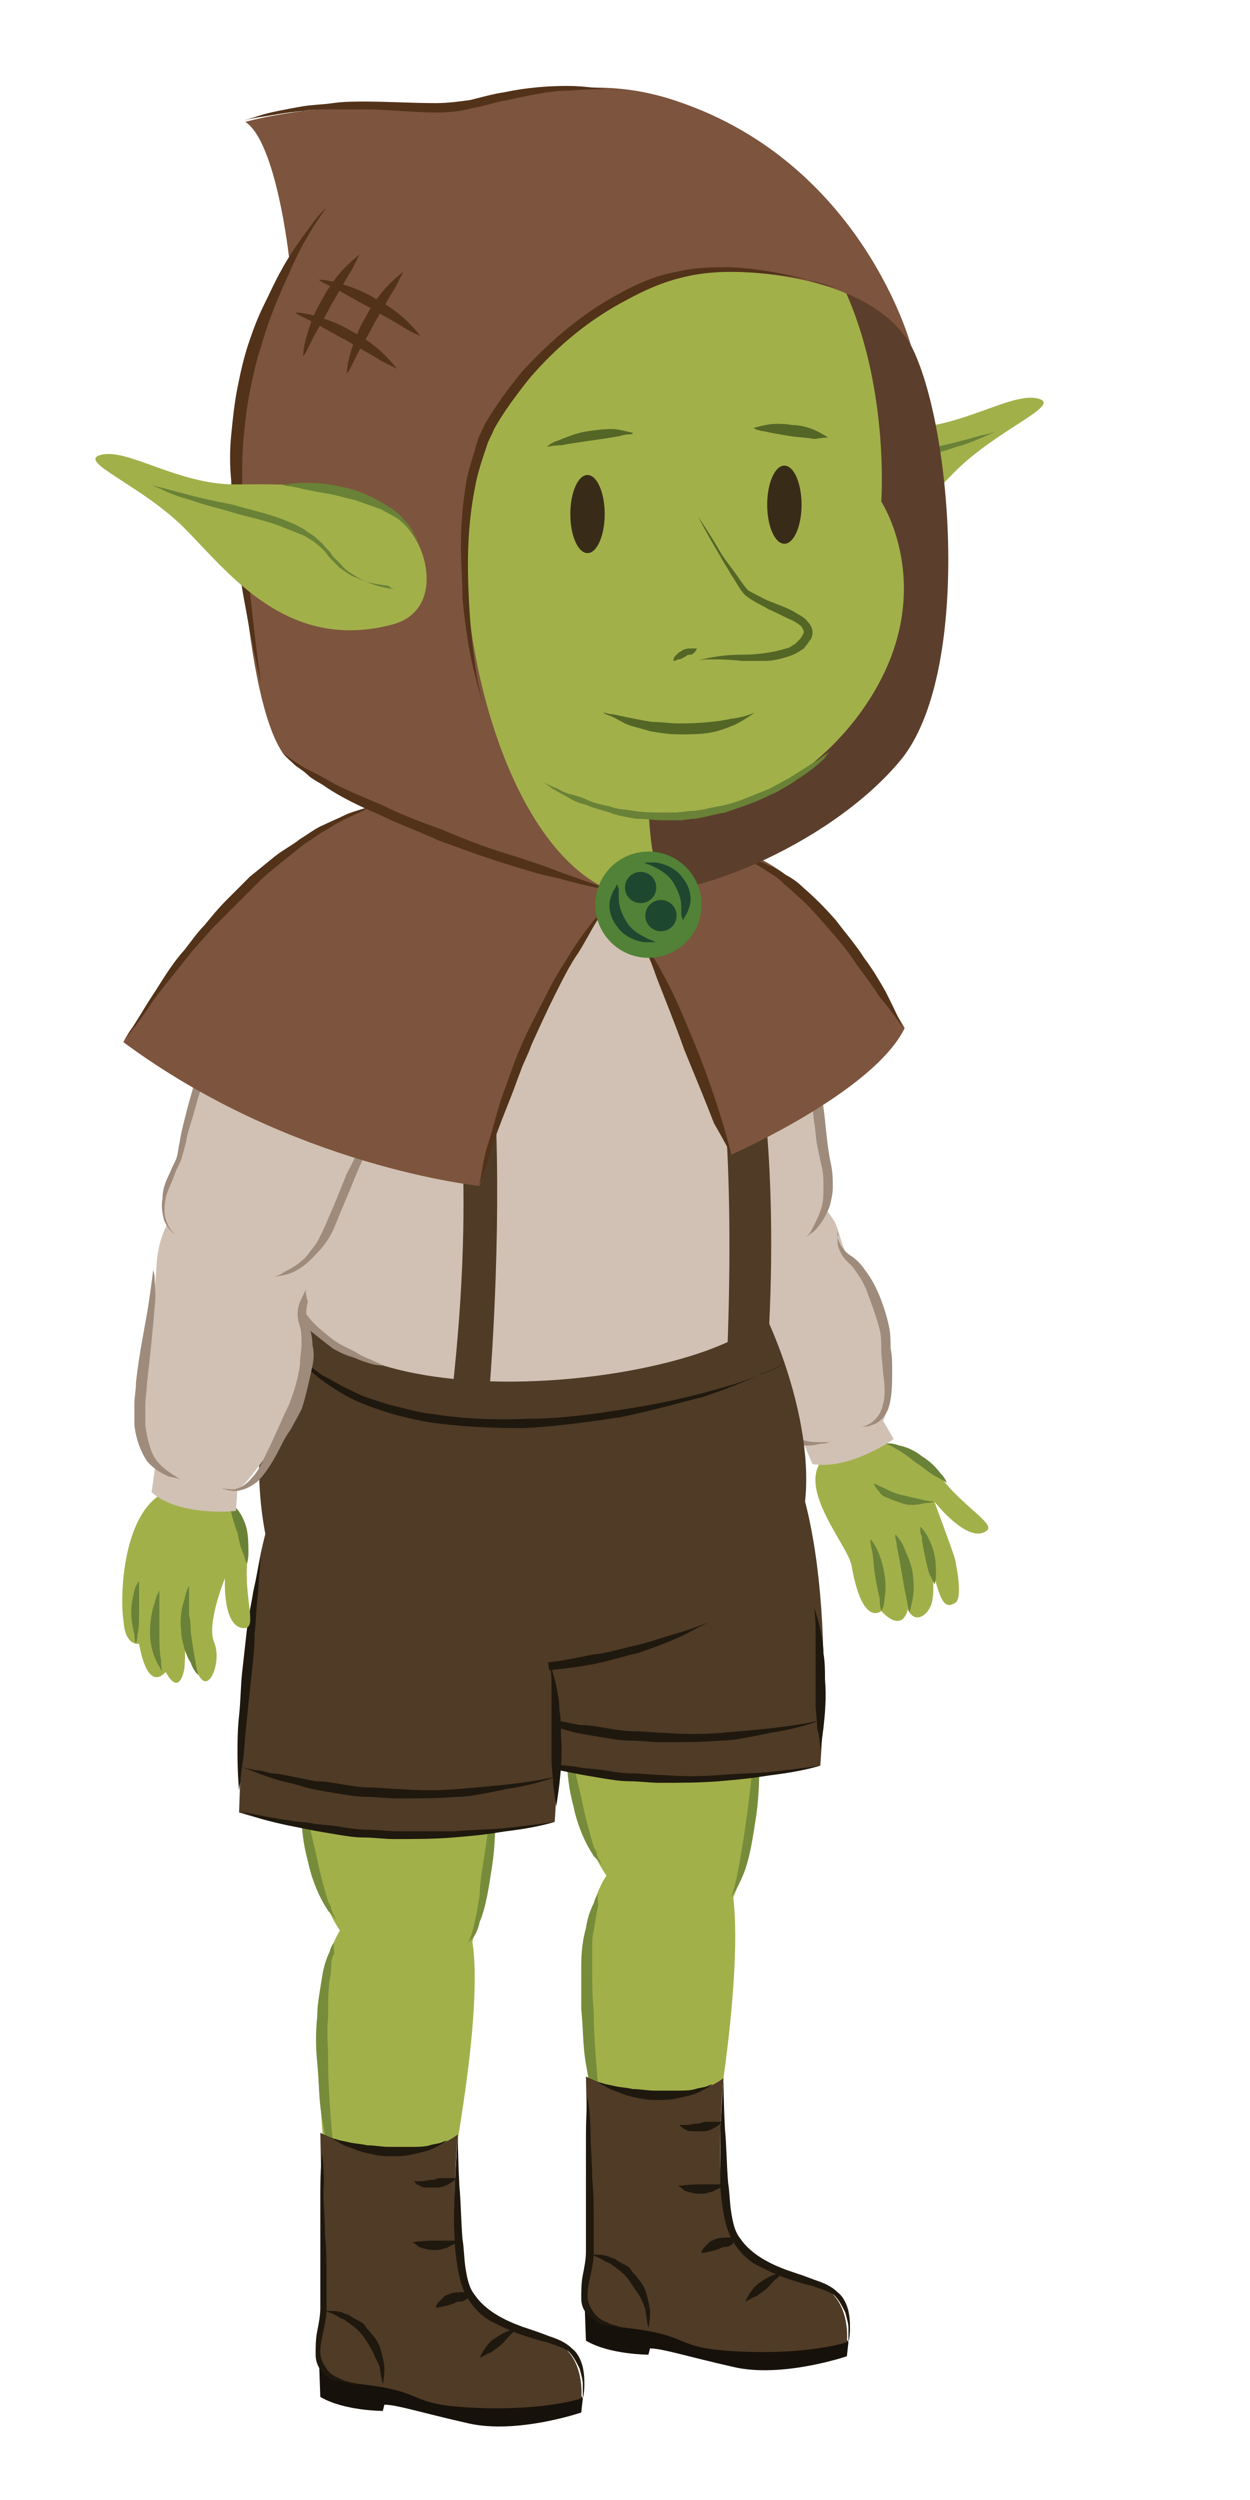 <svg width="80" height="160" viewBox="0 0 80 160" xmlns="http://www.w3.org/2000/svg"><g fill="none"><path d="M55.8 92.2s2.6.2 4.7 2.7c1.4 1.7 3.3 2.7 2.6 3.1-1.2.8-3.3-1.9-3.3-1.9s1 2.7 1.3 3.6c.2.9.5 2.7 0 2.9-.8.5-1-.6-1.5-2.4 0 0 .3 1.6 0 2.5-.3.8-1.1 1.2-1.5.3 0 0-.3 1.6-1.7.1 0 0-1.2 1.1-1.9-2.9-.3-1.7-5.8-7.3 1.3-8z" fill="#A2B04A"/><path d="M56.4 103.1s.2-.3.2-.7c.1-.5.1-1.1 0-1.7-.1-.6-.3-1.2-.5-1.6-.2-.4-.4-.6-.4-.6s0 .3.1.7c.1.4.1 1 .2 1.6.1.6.2 1.1.3 1.5 0 .5.1.8.1.8zm1.8.1s.1-.3.2-.8.1-1.1 0-1.8c-.1-.6-.4-1.2-.6-1.7-.2-.4-.5-.7-.5-.7v.2c0 .1.1.3.1.6.1.4.2 1 .3 1.6.1.6.2 1.2.3 1.6.1.7.2 1 .2 1zm1.6-1.8s.1-.2.1-.6c0-.4 0-.9-.1-1.3-.1-.5-.3-.9-.5-1.3-.2-.3-.4-.5-.4-.5v.2c0 .1 0 .3.1.4 0 .4.1.8.2 1.3s.2.9.3 1.2c.2.3.3.6.3.6zm-3.1-9s.3.1.6.3c.4.2.8.5 1.3.9.5.3.9.7 1.3.9.4.2.7.4.7.4s-.1-.3-.4-.6c-.3-.4-.7-.8-1.2-1.1-.5-.4-1-.6-1.5-.7-.5-.2-.9-.1-.8-.1zm3.1 3.7s-.3 0-.7-.1c-.4-.1-.9-.2-1.3-.3-.5-.1-.9-.3-1.3-.5-.2-.1-.3-.1-.4-.2-.1 0-.2-.1-.2-.1s.1.3.4.6c.1.2.3.3.6.4.2.1.5.2.8.3.5.2 1.1.1 1.5 0 .4 0 .6-.1.6-.1z" fill="#698237"/><path d="M48.4 75c1.5-.2 3.5.9 4.9 3 .5.7.5 2.1 1.3 2.8 3.1 2.8 2.4 8 2.1 9.6-.6 2.9-6.5 3.5-8.6-.9-.6-1.3-2.2-4.8-3.4-6.9-1.9-3.4-.6-6.9 3.7-7.6z" fill="#D1C1B4"/><path d="M55.8 89.7l1.4 2.4s-2.8 2-5.2 1.6l-1.3-3" fill="#D1C1B4"/><path d="M53.1 92.3h-.6c-.4 0-.9 0-1.5-.3-.6-.2-1.1-.7-1.6-1.3-.2-.3-.5-.7-.7-1-.2-.3-.4-.7-.6-1.1-.8-1.5-1.5-3.1-2.2-4.2-.3-.6-.6-1-.8-1.3-.2-.3-.4-.5-.4-.5s.4.8.9 2 1.1 2.8 1.9 4.4c.2.4.4.8.7 1.1.2.4.5.7.8 1 .5.6 1.2 1.2 1.9 1.3.7.2 1.2.1 1.6 0 .4 0 .6-.1.6-.1zm.5-13.5v.6c0 .4.2 1 .8 1.5.2.2.4.5.6.8.2.3.4.7.5 1 .3.8.6 1.6.8 2.4.1.4.1.8.1 1.3s.1.9.1 1.3c.1.8.2 1.6 0 2.2-.1.6-.5 1-.8 1.2-.3.2-.6.2-.6.2h.2c.1 0 .3 0 .5-.1.4-.1.9-.5 1.1-1.2.2-.7.2-1.5.2-2.4 0-.4 0-.8-.1-1.3 0-.4 0-.9-.1-1.4-.2-.9-.5-1.8-.9-2.6-.2-.4-.4-.7-.7-1.1-.2-.3-.5-.6-.8-.8-.5-.3-.8-.8-.9-1.2.1-.2 0-.4 0-.4z" fill="#9E8B7B"/><path d="M52.1 66.8c-.1-4-3.6-12.7-7.6-12-4 .7-5.7 3.9-4.5 11.8.6 3.9 1.4 7.1 2.4 9.4.3.8.1 2 .5 2.6 1.3 1.9 3.4 2.3 4.9 2 2.2-.4 4.2-1.3 4.9-3.1.9-2.3-.4-2.8-.6-10.7z" fill="#D1C1B4"/><path d="M41.1 56.5s0 .1-.1.2c-.1.2-.2.4-.4.7-.3.6-.7 1.5-1 2.7-.3 1.2-.4 2.6-.3 4.1.1 1.5.3 3.1.7 4.6.3 1.5.7 3.1 1.2 4.5.2.7.5 1.4.8 2 .1.3.3.6.3.9.1.3.1.6.1.9.1.6.2 1.1.4 1.6.2.4.5.8.8 1 .3.2.6.3.8.3.2 0 .3.1.3.1s-.1 0-.3-.1c-.2 0-.4-.2-.7-.4-.3-.2-.5-.5-.7-1-.2-.4-.2-1-.3-1.5 0-.3 0-.6-.1-.9 0-.3-.2-.7-.3-1-.2-.6-.4-1.3-.6-2-.4-1.4-.7-2.9-1.1-4.5-.3-1.5-.6-3.1-.7-4.5-.1-1.4-.1-2.8.1-3.9s.5-2.1.7-2.7c.3-.8.4-1.1.4-1.1zm10.4 22.7s.2-.1.6-.4c.3-.3.7-.8 1-1.6.1-.4.2-.8.2-1.2 0-.4 0-.9-.1-1.4-.2-.9-.3-1.9-.4-2.9-.1-1-.3-2-.3-2.9-.1-.9-.2-1.8-.3-2.5-.1-.7-.2-1.4-.3-1.8-.1-.4-.2-.7-.2-.7v2.5c0 .7 0 1.6.1 2.6.1.9.2 1.9.3 2.9.1.5.1 1 .2 1.5s.2 1 .3 1.4c.1.4.1.9.1 1.3s0 .8-.1 1.2c-.2.7-.5 1.2-.7 1.6-.2.3-.4.4-.4.4z" fill="#9E8B7B"/><path d="M45.7 118.7c2.7.9.6 14.7.2 16.9-.4 2.3-7.8 4.5-8.3-3.2-.6-7.8-.7-16.8 8.1-13.7z" fill="#A2B04A"/><path d="M38.3 121.2s-.2.2-.3.6c-.2.4-.4.9-.5 1.6-.2.7-.3 1.5-.3 2.4v2.8c.1.9.1 1.9.2 2.8.1.9.3 1.7.4 2.4.1.7.3 1.3.4 1.7.1.4.2.6.2.6s0-.9-.1-2.3-.3-3.3-.3-5.1c-.1-.9-.1-1.9-.1-2.7v-1.3c0-.4 0-.8.1-1.1.1-.7.2-1.3.3-1.7-.1-.5 0-.7 0-.7z" fill="#778C3A"/><path d="M54.3 149.9l-.1.9s-4.1 1.4-7.2.7c-3.1-.7-4.6-1.2-5.4-1.2l-.1.4s-2.5 0-4-.9l-.1-2.8c.8-.2 13.4-3.3 16.9 2.9z" fill="#17110B"/><path d="M46.3 133s-3 2.6-8.8-.1c0 0 .2 9.7.2 11.5 0 1.8-1.8 4.1 2.5 4.6s2.7 1.3 7.2 1.5c4.5.2 6.8-.6 6.8-.6s.3-2.6-1.6-3.6c-1.9-1-4-1.1-5.6-3.1-1.5-1.9-.7-10.2-.7-10.2z" fill="#4F3B26"/><path d="M54.3 149.9s.1-.3.1-.9c0-.3 0-.6-.1-1.1-.1-.4-.3-.9-.7-1.2-.4-.4-.9-.6-1.5-.8-.5-.2-1.1-.4-1.7-.6-1.1-.4-2.3-1-3-2-.4-.5-.5-1.1-.6-1.7-.1-.6-.1-1.3-.2-1.9-.1-1.2-.1-2.4-.2-3.4-.1-2-.1-3.3-.1-3.3s-.1 1.3-.2 3.3v3.4c0 .6.1 1.3.2 1.9.1.6.3 1.4.7 2 .4.6.9 1.1 1.5 1.4.6.3 1.2.6 1.8.8.6.2 1.2.4 1.7.5.5.2 1 .3 1.4.6.3.3.5.7.7 1.1.1.4.2.7.2 1v.9zm-8.7-16.5s-.1 0-.3.1c-.2.1-.5.1-.8.2-.3.1-.8.1-1.2.1h-1.4c-.5 0-.9-.1-1.4-.1-.4-.1-.8-.1-1.2-.2-.4-.1-.6-.1-.8-.2-.2 0-.3-.1-.3-.1s.1.1.3.2c.2.1.5.3.8.4.3.1.7.3 1.2.4.4.1.9.2 1.4.2.5 0 1 0 1.4-.1.5-.1.9-.2 1.2-.3.7-.3 1.1-.6 1.1-.6zm-8 .8s-.1 1-.1 2.6v7.3c0 .5-.1 1-.2 1.5s-.1 1-.1 1.5.2.9.6 1.2c.3.3.7.5 1 .5.3.1.6.1.8.2h.7s-.3 0-.7-.1c-.2-.1-.5-.1-.8-.3-.3-.1-.6-.3-.8-.6-.2-.3-.4-.6-.4-1.1 0-.4.1-.9.2-1.3.1-.5.2-1 .2-1.5v-1.6c0-1 0-2.1-.1-3.1 0-1-.1-1.9-.1-2.7 0-1.4-.2-2.5-.2-2.5z" fill="#1F180E"/><path d="M50 145.5s-.2 0-.5.1-.6.3-.9.5c-.3.2-.5.5-.7.8l-.2.4.4-.2c.1-.1.3-.1.4-.2.1-.1.3-.2.4-.3.3-.2.5-.5.7-.7.3-.2.4-.4.4-.4zm-2.9-2.2s-.2-.1-.4-.1c-.3 0-.6 0-.9.1-.2.1-.3.1-.4.2l-.3.3c-.2.2-.2.4-.2.4s.7-.1 1.2-.3c.1-.1.3-.1.4-.1.1 0 .3-.1.4-.2 0-.2.2-.3.2-.3zm-.8-3.5h-1.5c-.7 0-1.4.1-1.4.1s.2.1.4.3c.3.1.6.2 1 .2.2 0 .4 0 .6-.1.2 0 .3-.1.5-.2.3-.1.4-.3.4-.3zm-.1-4h-.9c-.2 0-.3 0-.5.1-.3 0-.7.1-.9.1h-.4s.1.2.4.3c.1.1.3.1.5.1h.6c.4 0 .7-.2 1-.4l.2-.2zM41.5 149s.1-.4.1-1c0-.3-.1-.7-.2-1.1-.1-.4-.3-.8-.6-1.1-.1-.2-.3-.3-.4-.5-.1-.2-.3-.3-.5-.4-.2-.1-.4-.2-.5-.3-.2-.1-.3-.1-.5-.2-.3-.1-.6-.1-.8-.1h-.3s.4.1.9.4c.1.1.3.1.4.2.1.1.3.2.4.3.3.2.6.5.8.8l.6.9c.2.3.3.6.4.9.1.8.2 1.2.2 1.2z" fill="#1F180E"/><path d="M48.8 109.4c-.6 4.7-.6 14-4.1 13.9-8.3-.1-9.5-12.5-6.8-18.5 2.6-6 11.9-4.3 10.9 4.6z" fill="#A2B04A"/><path d="M36.3 111.4s-.1.5 0 1.3c0 .8.1 1.8.4 2.9.2 1 .6 2 1 2.7.1.2.2.3.3.5l.3.3c.2.2.2.3.2.3s0-.1-.1-.3c-.1-.1-.1-.2-.2-.4 0-.2-.1-.3-.2-.5-.2-.7-.5-1.7-.7-2.7-.2-1-.5-2-.6-2.8-.3-.8-.4-1.3-.4-1.3zm12.3-.7s-.1.7-.3 1.7c-.2 1-.3 2.4-.5 3.8-.1.7-.2 1.4-.3 2-.1.6-.2 1.2-.3 1.7-.1.5-.2.9-.3 1.2-.1.3-.2.4-.2.4s.1-.1.3-.4c.2-.3.4-.7.6-1.2.4-1 .6-2.4.8-3.7.2-1.4.2-2.8.2-3.8.1-1 0-1.7 0-1.7z" fill="#778C3A"/><path d="M52.5 113c.8-11-.6-22.3-5.8-24-10.8-3.4-13.8 5.9-14.4 23.4 5.4 1.8 14.7 2.1 20.2.6z" fill="#4F3B26"/><path d="M52.5 113s-1.3.2-3.2.4c-.9.1-2.1.1-3.2.2-1.2.1-2.5.1-3.7 0-.6 0-1.3-.1-1.9-.1-.6 0-1.2-.1-1.8-.2-.6-.1-1.2-.1-1.7-.2s-1.1-.1-1.5-.2c-.9-.1-1.7-.3-2.3-.4-.6-.1-.9-.2-.9-.2s.3.1.8.3c.5.2 1.3.4 2.2.6l1.5.3c.5.1 1.1.2 1.7.3.6.1 1.2.2 1.8.2.6 0 1.3.1 1.9.1 1.3 0 2.6 0 3.8-.1 1.2-.1 2.3-.2 3.3-.4 2-.2 3.2-.6 3.2-.6zm0-2.9s-1.2.3-3.1.5c-.9.1-2 .2-3.2.3-1.2.1-2.4.1-3.7 0-.6 0-1.3-.1-1.9-.1-.6 0-1.2-.1-1.8-.2-.6-.1-1.1-.2-1.7-.2l-1.5-.3c-.5-.1-.9-.2-1.3-.2-.4-.1-.7-.2-1-.2-.5-.1-.9-.2-.9-.2s.3.1.8.3c.5.2 1.3.5 2.2.7.5.1 1 .3 1.5.4.5.1 1.1.2 1.7.3.6.1 1.2.2 1.8.2.6 0 1.3.1 1.9.1 1.3 0 2.6 0 3.8-.1.6 0 1.2-.1 1.7-.2s1.1-.2 1.5-.3c2-.3 3.2-.8 3.2-.8z" fill="#1F180E"/><path d="M34.3 96.3s-.3.9-.6 2.2c-.3 1.4-.7 3.2-1 5-.3 1.8-.4 3.7-.4 5.1 0 1.4.1 2.3.1 2.3s.1-.9.3-2.3c.2-1.4.4-3.2.7-5 .3-1.8.5-3.7.7-5 0-1.4.2-2.3.2-2.3z" fill="#25592D"/><path d="M52.5 112s.1-.6.2-1.4c.1-.9.2-2 .1-3.1 0-.6 0-1.1-.1-1.7 0-.5-.1-1-.2-1.5-.2-.9-.4-1.4-.4-1.4s.1.6.1 1.4v4.8c0 .5.1 1 .1 1.5.2.8.2 1.4.2 1.4z" fill="#1F180E"/><path d="M48.1 82.5c2.2 3.7 5.2 12.5 2.3 17.1-5.7 9.2-30.6 10.1-33.2-.4-2.5-10.6 3.4-17.8 3.4-17.8s22.8-7 27.5 1.1z" fill="#4F3B26"/><path d="M45.4 103.8s-.9.4-2.3.8c-.7.2-1.5.5-2.4.7-.9.2-1.8.5-2.8.6-1 .2-1.9.4-2.9.5-.9.1-1.8.2-2.5.2s-1.4.1-1.8.1H30s.2 0 .7.1c.4.1 1.1.1 1.8.2h1.2c.4 0 .9 0 1.4-.1.9-.1 1.9-.2 2.9-.4s1.9-.5 2.8-.7c.9-.3 1.7-.6 2.4-.9.7-.3 1.2-.6 1.6-.8l.6-.3zm4.7-16.5s-.5.3-1.3.6c-.8.4-2.1.8-3.6 1.2-1.5.4-3.3.8-5.3 1.1-1.9.3-4 .6-6.1.6-2.1.1-4.2 0-6.1-.3-1-.1-1.9-.4-2.8-.6-.9-.3-1.7-.5-2.4-.9-.7-.3-1.3-.7-1.9-1-.3-.2-.5-.4-.7-.5-.2-.2-.4-.3-.6-.5-.4-.3-.6-.6-.8-.8l-.3-.3s.1.1.2.3c.2.2.4.5.7.8l.5.5c.2.2.5.4.7.6.5.4 1.1.8 1.8 1.2.7.4 1.5.7 2.4 1 .9.3 1.8.5 2.8.7 2 .3 4.1.4 6.2.4 2.1-.1 4.2-.4 6.2-.7 2-.4 3.7-.9 5.3-1.3 1.5-.5 2.7-1 3.6-1.4 1.1-.4 1.5-.7 1.5-.7z" fill="#1F180E"/><path d="M47.6 68.2c.2 6.6 3.8 11.4 1.7 15.6-2.1 4.2-23.3 7.4-29.4 1-6.1-6.4-2.3-24.9 1.4-28.6 4.8-4.8 25.7-6.8 26.3 12z" fill="#D1C1B4"/><path d="M24.6 87.4s-.3-.1-.9-.4c-.3-.1-.7-.3-1-.5l-.6-.3c-.2-.1-.4-.2-.7-.4-.4-.3-.9-.7-1.3-1.1-.4-.4-.8-1-1.1-1.5-.1-.3-.3-.6-.4-.9-.1-.3-.2-.7-.3-1-.1-.3-.2-.7-.2-1-.1-.4-.1-.7-.2-1.1 0-.7-.2-1.4-.1-2.1 0-.7 0-1.4.1-2.1.1-.7.1-1.3.2-1.9.1-.6.2-1.2.2-1.7.1-1.1.3-2 .4-2.6.1-.6.2-1 .2-1s-.1.3-.3 1c-.1.6-.5 1.5-.7 2.6-.1.5-.2 1.1-.3 1.7-.1.6-.2 1.3-.3 2-.1.7-.1 1.4-.1 2.1 0 .7.1 1.5.1 2.2 0 .4.1.7.2 1.1.1.4.1.7.3 1.1.1.3.2.7.4 1 .2.3.3.6.5 1 .4.6.8 1.2 1.2 1.6.5.4 1 .8 1.4 1.1.5.3 1 .5 1.4.6.4.2.8.3 1.1.4.4.1.8.1.8.1z" fill="#9E8B7B"/><path d="M31.2 90.5s3-31.8-4.2-36.9l-2.1.7s7.2 8.9 3.9 36l2.4.2zm17.9-3.6s2.1-25.5-5.7-29.6c0 0 4.2 5.3 3.1 30.4l2.6-.8z" fill="#4F3B26"/><path d="M29.1 122.1c2.8 1 .2 14.8-.2 17.1-.4 2.3-7.8 4.5-8.3-3.2-.5-7.8-.9-17.2 8.5-13.9z" fill="#A2B04A"/><path d="M21.4 124.3s-.2.2-.3.6c-.2.4-.4 1-.5 1.7-.1.7-.3 1.6-.3 2.5-.1.9-.1 1.9 0 2.9s.1 1.9.2 2.8c.1.9.3 1.7.4 2.5.1.7.3 1.3.4 1.7.1.4.2.6.2.6s0-1-.2-2.4c-.1-1.4-.3-3.4-.3-5.3 0-1-.1-1.9 0-2.8 0-.9 0-1.7.1-2.4.1-.4.1-.7.1-1 0-.3.1-.5.2-.7-.1-.5 0-.7 0-.7z" fill="#778C3A"/><path d="M37.3 153.5l-.1.9s-4.1 1.4-7.2.7c-3.1-.7-4.6-1.2-5.4-1.2l-.1.4s-2.5 0-4-.9l-.1-2.8c.8-.2 13.4-3.3 16.9 2.9z" fill="#17110B"/><path d="M29.3 136.6s-3 2.6-8.8-.1c0 0 .2 9.7.2 11.5 0 1.8-1.8 4.1 2.5 4.6s2.7 1.3 7.2 1.5c4.5.2 6.8-.6 6.8-.6s.3-2.6-1.6-3.6c-1.9-1-4-1.1-5.6-3.1-1.5-1.9-.7-10.2-.7-10.2z" fill="#4F3B26"/><path d="M37.3 153.5s.1-.3.1-.9c0-.3 0-.6-.1-1.1-.1-.4-.3-.9-.7-1.2-.4-.4-.9-.6-1.5-.8-.5-.2-1.1-.4-1.7-.6-1.1-.4-2.3-1-3-2-.4-.5-.5-1.1-.6-1.7-.1-.6-.1-1.3-.2-1.9-.1-1.2-.1-2.4-.2-3.4-.1-2-.1-3.3-.1-3.3s-.1 1.3-.2 3.3c0 1-.1 2.1 0 3.4 0 .6.1 1.3.2 1.9.1.6.3 1.4.7 2 .4.6.9 1.1 1.5 1.4.6.3 1.2.6 1.8.8.6.2 1.2.4 1.7.5.5.2 1 .3 1.4.6.3.3.5.7.7 1.1.1.4.2.7.2 1v.9zM28.6 137s-.1 0-.3.1c-.2.1-.5.1-.8.2-.3.1-.8.1-1.2.1h-1.4c-.5 0-.9-.1-1.4-.1-.4-.1-.8-.1-1.2-.2-.4-.1-.6-.1-.8-.2-.2 0-.3-.1-.3-.1s.1.1.3.2c.2.1.4.3.8.4.3.1.7.3 1.2.4.4.1.9.2 1.4.2.5 0 1 0 1.4-.1.5-.1.9-.2 1.2-.3.7-.3 1.1-.6 1.1-.6zm-8 .8s-.1 1-.1 2.6v7.3c0 .5-.1 1-.2 1.5s-.1 1-.1 1.5.2.9.5 1.2c.3.3.7.5 1 .5.3.1.6.1.8.2h.7s-.3 0-.7-.1c-.2-.1-.5-.1-.8-.3-.3-.1-.6-.3-.8-.6-.2-.3-.4-.6-.4-1.1 0-.4.1-.9.2-1.3.1-.5.2-1 .2-1.5v-1.6c0-1 0-2.1-.1-3.1 0-1-.1-1.9-.1-2.7.1-1.5-.1-2.5-.1-2.5z" fill="#1F180E"/><path d="M33 149.1s-.2 0-.5.1-.6.3-.9.5c-.3.2-.5.5-.7.8l-.2.4.4-.2c.1-.1.3-.1.4-.2.1-.1.3-.2.4-.3.3-.2.5-.5.7-.7l.4-.4zm-2.9-2.3s-.2-.1-.4-.1c-.3 0-.6 0-.9.1-.2.1-.3.1-.4.2l-.3.3c-.2.2-.2.4-.2.4s.7-.1 1.2-.3c.1-.1.3-.1.4-.1.1 0 .3-.1.4-.2 0-.2.2-.3.2-.3zm-.8-3.4h-1.5c-.7 0-1.4.1-1.4.1s.2.1.4.3c.3.1.6.2 1 .2.2 0 .4 0 .6-.1.2 0 .3-.1.5-.2.3-.1.4-.3.4-.3zm-.1-4h-.9c-.2 0-.3 0-.5.1-.3 0-.7.1-.9.1h-.4s.1.2.4.3c.1.1.3.1.5.1h.6c.4 0 .7-.2 1-.4l.2-.2zm-4.7 13.2s.1-.4.1-1c0-.3-.1-.7-.2-1.1-.1-.4-.3-.8-.6-1.1-.1-.2-.3-.3-.4-.5-.1-.2-.3-.3-.5-.4-.2-.1-.4-.2-.5-.3-.2-.1-.3-.1-.5-.2-.3-.1-.6-.1-.8-.1h-.3s.4.1.9.4c.1.1.3.1.4.2.1.1.3.2.4.3.3.2.6.5.8.8.2.3.4.6.6 1 .1.3.3.6.4.9.1.7.2 1.1.2 1.1z" fill="#1F180E"/><path d="M31.8 113c-.6 4.7-.6 14-4.1 13.9-8.3-.1-9.5-12.5-6.8-18.5 2.6-6.1 12-4.3 10.9 4.6z" fill="#A2B04A"/><path d="M19.3 114.9s-.1.5 0 1.3c0 .8.1 1.8.4 2.9.2 1 .6 2 1 2.7.1.2.2.3.3.5l.3.3c.2.2.2.3.2.3s0-.1-.1-.3c-.1-.1-.1-.2-.2-.4 0-.2-.1-.3-.2-.5-.2-.7-.5-1.7-.7-2.7-.2-1-.5-2-.6-2.8-.2-.7-.4-1.3-.4-1.3zm12.4-.7s-.1.7-.3 1.6c-.1 1-.3 2.3-.5 3.6-.1.6-.2 1.3-.2 1.9-.1.6-.2 1.2-.3 1.6-.1.5-.2.9-.3 1.1-.1.3-.2.4-.2.4l.3-.3c.2-.2.4-.6.5-1.1.4-.9.6-2.3.8-3.6.2-1.3.2-2.6.2-3.6v-1.6z" fill="#778C3A"/><path d="M35.5 116.6c.8-11-2.7-22.9-7.9-24.6-10.8-3.4-11.7 6.5-12.3 24 5.4 1.7 14.7 2.1 20.2.6z" fill="#4F3B26"/><path d="M35.5 116.6s-1.3.2-3.2.4c-.9.1-2.1.1-3.2.2h-3.7c-.6 0-1.3-.1-1.9-.1-.6 0-1.2-.1-1.8-.2-.6-.1-1.2-.1-1.7-.2s-1.1-.1-1.5-.2c-.9-.1-1.7-.3-2.3-.4-.6-.1-.9-.2-.9-.2s.3.1.8.3c.5.2 1.3.4 2.2.6l1.5.3c.5.1 1.1.2 1.7.3.6.1 1.2.2 1.8.2.6 0 1.3.1 1.9.1 1.3 0 2.6 0 3.8-.1 1.2-.1 2.3-.2 3.3-.4 2-.2 3.2-.6 3.2-.6zm.1-2.9s-1.2.3-3.1.5c-.9.1-2 .2-3.2.3-1.2.1-2.4.1-3.7 0-.6 0-1.3-.1-1.9-.1-.6 0-1.2-.1-1.8-.2-.6-.1-1.1-.2-1.7-.2l-1.5-.3c-.5-.1-.9-.2-1.3-.2-.4-.1-.7-.2-1-.2-.5-.1-.9-.2-.9-.2s.3.1.8.3c.5.2 1.3.5 2.2.7.5.1 1 .3 1.5.4.5.1 1.1.2 1.7.3.6.1 1.2.2 1.8.2.6 0 1.3.1 1.9.1 1.3 0 2.6 0 3.8-.1.6 0 1.2-.1 1.7-.2s1.1-.2 1.5-.3c2-.3 3.2-.8 3.2-.8z" fill="#1F180E"/><path d="M16.7 99.6s-.2.9-.5 2.3c-.1.7-.3 1.5-.4 2.4l-.3 2.7c-.1.9-.1 1.9-.2 2.8-.1.9-.1 1.7-.1 2.4 0 1.4.1 2.4.1 2.4s0-.2.1-.6c0-.4.1-1 .2-1.7.1-1.4.3-3.3.5-5.1.1-.9.2-1.9.2-2.7.1-.9.1-1.7.2-2.4.1-1.6.2-2.5.2-2.5zm18.9 16s.1-.6.2-1.4c.1-.9.2-2 .1-3.1 0-.6 0-1.1-.1-1.7 0-.5-.1-1-.2-1.5-.2-.9-.4-1.4-.4-1.4s.1.6.1 1.4v4.8c0 .5.1 1 .1 1.5.1.8.2 1.4.2 1.4z" fill="#1F180E"/><path d="M14 95.7s1.9 1.4 1.8 4.6c-.1 2.1.6 3.8-.1 3.9-1.5.1-1.3-3.2-1.3-3.2s-1.2 2.9-.7 4.1c.4.9 0 2.4-.5 2.5-.6.1-1.1-2-1.4-3.4 0 0 .1 1.6 0 2.6-.2 1-.6 1.3-1.2.2 0 0-1.1 1.5-1.7-1.8 0 0-.9.2-1-1.5-.3-1.8 0-10.7 6.1-8z" fill="#A2B04A"/><path d="M12.7 107.2s-.1-.3-.2-.9c-.1-.5-.2-1.2-.3-1.9 0-.3 0-.7-.1-1v-1.9s-.2.3-.3.9c-.2.5-.3 1.3-.2 2 0 .4.1.7.2 1.1.1.3.2.6.4.9.2.6.5.8.5.8zm-2.3-.2s-.1-.3-.1-.8c-.1-.5-.1-1.1-.1-1.8v-2.6s-.2.3-.3.8c-.2.5-.3 1.2-.3 1.9s.2 1.4.4 1.8c.2.4.4.7.4.7zm-1.7-1.8s.1-.3.1-.6c.1-.4.1-.9.1-1.4v-2s-.2.2-.3.6c-.1.4-.2.9-.2 1.4 0 .5.1 1 .2 1.4 0 .4.1.6.1.6zm5.8-8.9s.1 0 0 0c.2.2.2.3.3.5.1.4.2.8.4 1.3.1.5.2 1 .4 1.4.1.4.2.6.2.6s.1-.3.1-.7c0-.4 0-1-.1-1.5s-.4-1.1-.7-1.4c-.3-.2-.6-.2-.6-.2z" fill="#698237"/><path d="M17.2 76.2c1.4.5 2.5 2.6 2.5 5.3 0 .9-.7 2.2-.4 3.3 1.1 4.2-2.4 8.7-3.5 10-2.1 2.4-7.5-.1-6.8-5.3.2-1.5.8-5.6 1-8.2.1-4.1 3.1-6.6 7.2-5.1z" fill="#D1C1B4"/><path d="M15.3 93.7l-.2 3s-3.6.4-5.4-1.2l.5-3.5" fill="#D1C1B4"/><path d="M11.6 94.7s-.2-.1-.5-.3c-.3-.2-.8-.5-1.2-1.1-.3-.5-.5-1.3-.6-2.1v-1.3c0-.4.1-.9.1-1.3.2-1.8.4-3.6.5-5 .1-.7 0-1.3 0-1.7 0-.4-.1-.6-.1-.6s-.1.9-.3 2.2c-.2 1.3-.6 3.1-.8 5 0 .5-.1.9-.1 1.4v1.3c.1.9.4 1.7.8 2.3.5.6 1 .8 1.4 1 .6.1.8.2.8.2zm8-12.2l-.3.6c-.2.4-.4 1-.1 1.8.1.3.1.7.1 1.1 0 .4-.1.8-.1 1.3-.1.9-.4 1.8-.7 2.6-.2.4-.4.8-.6 1.3-.2.4-.4.9-.6 1.3-.4.8-.7 1.6-1.2 2.1-.4.5-1 .8-1.4.7-.4 0-.6-.1-.6-.1s.1 0 .2.1c.1 0 .3.1.5.1.4.1 1.1-.1 1.7-.6.5-.5 1-1.3 1.4-2.1.2-.4.4-.8.7-1.2.2-.4.5-.9.7-1.3.3-.9.5-1.9.7-2.8.1-.5.1-.9 0-1.3 0-.4-.1-.9-.2-1.2-.3-.6-.2-1.2-.1-1.6-.2-.6-.1-.8-.1-.8z" fill="#9E8B7B"/><path d="M25 70.5c2.2-3.8 4-13.6.2-15-3.8-1.4-7 .7-10.5 8.6-1.7 3.9-2.8 7.3-3.2 10-.1.9-1.1 1.9-1.1 2.6 0 2.4 1.6 3.9 3.1 4.5 2.1.8 4.3.9 5.9-.4 2.2-1.7 1.3-2.9 5.6-10.3z" fill="#D1C1B4"/><path d="M21.3 55.3s-.1.1-.3.2c-.2.1-.4.3-.7.5-.6.4-1.5 1.1-2.3 2-.9.9-1.8 2.1-2.5 3.6-.8 1.4-1.4 3-2 4.6-.6 1.6-1.1 3.2-1.5 4.7-.2.8-.4 1.5-.5 2.2-.1.4-.1.7-.2 1-.1.3-.3.6-.4.9-.3.6-.5 1.1-.5 1.7-.1.5 0 1 .1 1.4.3.7.7.9.7.9s-.4-.3-.6-1c-.1-.3-.1-.8 0-1.3s.4-1 .6-1.6c.1-.3.3-.6.4-.9.1-.3.2-.7.3-1.1.1-.7.4-1.4.6-2.2.4-1.5 1-3.1 1.6-4.7.6-1.6 1.2-3.1 1.9-4.5s1.5-2.6 2.3-3.6c.8-.9 1.6-1.7 2.1-2.2l.9-.6zm-3.8 26.4s.3 0 .7-.1c.5-.1 1.1-.4 1.7-1 .3-.3.6-.6.9-1 .3-.4.5-.8.7-1.3.4-1 .8-1.9 1.2-2.9.4-1 .9-2 1.3-2.9.4-.9.8-1.8 1.2-2.5.3-.7.6-1.4.8-1.8.2-.4.2-.7.2-.7s-.1.2-.3.7c-.2.4-.6 1-1 1.7s-.9 1.5-1.3 2.4c-.5.9-.9 1.9-1.4 2.8-.4 1-.8 2-1.2 2.9-.2.5-.4.9-.6 1.3-.2.4-.5.7-.7 1-.5.6-1.1.9-1.5 1.1-.4.3-.7.3-.7.3z" fill="#9E8B7B"/><path d="M40 56.6s-6.5 7.3-9.3 19.3c0 0-12-1.2-22.8-9.2 0 0 8.5-14.8 17.9-15.4-.1 0 5.3 1.4 14.2 5.3z" fill="#7D543D"/><path d="M24.1 51.6s-.4 0-1 .2c-.3.1-.7.2-1.1.4-.4.2-.9.4-1.3.6-.5.2-1 .6-1.5.9-.5.4-1.1.7-1.6 1.1-.5.4-1.1.9-1.6 1.3l-1.5 1.5c-.5.5-1 1.1-1.4 1.6-.5.5-.9 1.1-1.3 1.6-.9 1-1.5 2.1-2.1 3-.6.9-1 1.7-1.4 2.2-.3.5-.5.8-.5.8s.2-.3.6-.8c.4-.5.9-1.2 1.5-2.1.3-.4.7-.9 1.1-1.4l1.2-1.5c.4-.5.9-1 1.3-1.5L15 58l1.5-1.5c.5-.5 1-.9 1.5-1.3l1.5-1.2c.5-.3 1-.7 1.4-.9.9-.6 1.7-.9 2.3-1.2.5-.3.9-.3.9-.3zm14.5 6.7l-.6.6c-.3.4-.8 1-1.3 1.8s-1.1 1.7-1.6 2.7c-.5 1-1.1 2.1-1.6 3.2s-.9 2.3-1.3 3.4-.6 2.1-.9 3c-.3.9-.4 1.6-.5 2.2-.1.5-.2.8-.2.8s.1-.3.3-.8c.2-.5.4-1.2.7-2.1.3-.9.7-1.9 1.1-2.9.2-.5.4-1.1.6-1.6.2-.6.5-1.1.7-1.7.5-1.1 1-2.2 1.5-3.2s1-2 1.5-2.7c.5-.8.8-1.4 1.1-1.9.3-.6.5-.8.5-.8z" fill="#523219"/><path d="M39.8 56.5s4.2 10.1 7 17.4c0 0 9.1-4 11.1-8.1 0 0-6.6-11.6-11-11.2 0 .1-5.4 1.9-7.1 1.9z" fill="#7D543D"/><path d="M46.8 73.9s-.2-.9-.6-2.2c-.4-1.3-1-3.1-1.7-4.8-.7-1.7-1.4-3.4-2.1-4.6-.3-.6-.6-1.1-.9-1.4-.1-.2-.2-.3-.3-.4l-.1-.1.3.6c.2.4.4.9.6 1.5.5 1.3 1.2 3 1.8 4.7.7 1.7 1.4 3.4 1.9 4.7.7 1.2 1.1 2 1.1 2zm11-8.1s-.4-.9-1.1-2.3c-.4-.7-.8-1.4-1.4-2.2-.5-.8-1.2-1.6-1.8-2.4-.7-.8-1.4-1.5-2.1-2.1-.3-.3-.7-.6-1.1-.8-.4-.3-.7-.5-1.1-.6-.3-.2-.7-.3-1-.4-.3-.1-.6-.2-.8-.2-.4 0-.7-.1-.7-.1s.2.1.7.2c.2 0 .5.1.7.3.3.1.6.3.9.5.3.2.7.4 1 .7.3.3.7.6 1 .9.7.6 1.4 1.4 2 2.1.7.8 1.3 1.5 1.8 2.3.6.8 1.1 1.5 1.5 2.1 1 1.2 1.5 2 1.5 2z" fill="#523219"/><path d="M46.3 30.9c2.3-3.8 8-3.5 11.6-3.5 3.6 0 6.8-2.3 8.5-1.9 1.7.4-2.5 1.9-5.3 4.7-2.8 2.8-6.5 7.9-13.2 6.2-2.8-.7-2.6-3.8-1.6-5.5z" fill="#A2B04A"/><path d="M47.7 34.1h.8c.5 0 1.2-.1 2-.5.4-.2.8-.4 1.2-.7.2-.2.4-.3.5-.5.2-.2.3-.4.5-.6.3-.4.7-.6 1.2-.9.5-.2.9-.5 1.5-.6 1-.4 2.1-.7 3.1-.9 1-.3 1.9-.5 2.7-.8.8-.2 1.4-.5 1.9-.7.4-.2.7-.3.7-.3s-.3.1-.7.2c-.5.1-1.1.3-1.9.5-.8.2-1.7.4-2.7.6-1 .2-2.1.5-3.1.9-.5.2-1 .4-1.5.7-.2.1-.5.3-.7.5-.2.2-.5.4-.6.6l-.3.3-.2.3c-.1.2-.3.4-.5.5-.3.3-.7.6-1 .8-.7.4-1.4.6-1.8.7-.9-.1-1.1-.1-1.1-.1zM46.3 31s.3-.6 1-1.1c.4-.3.8-.6 1.3-.8.5-.2 1.1-.5 1.6-.7.6-.2 1.2-.3 1.7-.4.6-.1 1.1-.2 1.6-.3.5-.1.8-.1 1.1-.2.3 0 .4-.1.4-.1h-.4c-.3 0-.7-.1-1.1-.1-.5 0-1 0-1.6.1-.6.1-1.2.2-1.8.4-.6.2-1.2.5-1.7.8-.5.3-1 .7-1.3 1-.3.4-.5.7-.7 1-.1.2-.1.4-.1.4z" fill="#698237"/><path d="M58.3 22.1c2.7 5.2 3.9 21.1-.7 26.6S43.4 58.1 39.3 57c-4.1-1-19.2-13.8-15.2-30.7S54 13.8 58.3 22.1z" fill="#5C3E2C"/><path d="M29.3 48.5c1.4-4.6 10.6-5.9 12.2 1.5 0 0-.2 5.4 1.2 7-1.3.2-2.5.2-3.3 0-2-.4-6.5-3.5-10.1-8.5z" fill="#A2B04A"/><g transform="matrix(-1 0 0 1 58 9)"><path d="M33.9 11.6C29.5-.4 16-2.1 8.7 3.4.6 9.5 1.6 23.1 1.6 23.1s-4.2 6.4 1.7 14c3 3.8 7.1 6.1 12.8 6.3 4.7.2 16-4.8 18.5-15 1-4.6.9-12.4-.7-16.8z" fill="#A2B04A"/><ellipse fill="#382C18" cx="20.4" cy="23.9" rx="1.1" ry="2.5"/><ellipse fill="#382C18" cx="7.8" cy="23.3" rx="1.1" ry="2.5"/><path d="M13.3 24.1s-.5 1-1.4 2.5c-.2.4-.5.8-.7 1.2-.3.4-.5.9-.9 1.3-.5.4-1 .6-1.5.9-.5.2-1 .5-1.5.7-.2.1-.5.3-.6.4-.1.2-.2.3-.1.5.1.1.1.2.2.3l.3.3c.2.1.4.3.6.3.9.3 2 .4 2.8.4.9 0 1.6.1 2.1.2s.8.2.8.2-.3-.1-.8-.1-1.2 0-2.1.1H9.1c-.5 0-1-.1-1.6-.3-.3-.1-.5-.2-.8-.4-.2-.1-.2-.2-.3-.3-.1-.1-.2-.3-.3-.4-.2-.4-.1-.8.2-1.1.2-.3.5-.4.8-.6.5-.3 1.1-.5 1.6-.7.5-.2 1-.5 1.4-.7.3-.3.6-.8.9-1.2.3-.4.6-.8.8-1.1.8-1.4 1.5-2.4 1.5-2.4zm.1 8.4h.3c.2 0 .4 0 .6.1.1.1.2.1.3.2l.2.2c.1.1.1.3.1.3s-.1 0-.3-.1c-.2 0-.3-.1-.5-.2-.1-.1-.2-.1-.3-.1-.1 0-.2-.1-.2-.1-.2-.2-.2-.3-.2-.3zm-3.7 4.1s.6.3 1.5.4c.9.2 2.1.3 3.3.3.6 0 1.2-.1 1.8-.1.6-.1 1.1-.2 1.6-.3.5-.1.8-.2 1.1-.2.3-.1.4-.1.4-.1s-.1.1-.4.2c-.3.1-.6.3-1 .5s-1 .3-1.6.5c-.6.1-1.2.2-1.9.2-.6 0-1.3 0-1.9-.1-.6-.1-1.1-.3-1.6-.5-.8-.4-1.3-.8-1.3-.8zM5 19s.3-.2.7-.4c.4-.2 1-.4 1.6-.4.6-.1 1.2-.1 1.7 0s.8.2.8.2-.1 0-.2.1c-.1 0-.3.1-.5.1-.4.1-1 .2-1.6.3-.6.1-1.2.1-1.6.2C5.3 19 5 19 5 19zm18 .6s-.4-.1-.9-.1c-.5-.1-1.2-.2-1.9-.3-.7-.1-1.4-.2-1.9-.3-.3-.1-.5-.1-.6-.1-.2 0-.2-.1-.2-.1s.4-.1.9-.2 1.3 0 2 .1 1.4.4 1.9.6c.4.1.7.4.7.4z" fill="#546626"/><path d="M4.9 39.1s.3.2.7.5c.5.3 1.1.7 1.9 1.2.4.2.9.5 1.3.7l1.5.6c.5.2 1.1.4 1.7.5.6.1 1.2.3 1.8.3l.9.1h.9c.6 0 1.2 0 1.8-.1.6-.1 1.1-.1 1.6-.3.5-.1 1-.2 1.4-.4.4-.2.8-.3 1.2-.4.4-.1.6-.3.9-.4.5-.2.8-.4.8-.4s-.3.2-.7.5c-.2.1-.5.3-.9.5-.3.2-.7.4-1.2.5-.4.2-.9.3-1.5.5-.5.2-1.1.3-1.7.4-.6 0-1.2.1-1.8.1h-1c-.3 0-.6-.1-1-.1-.6-.1-1.3-.3-1.9-.4-.6-.2-1.2-.4-1.7-.6-.6-.2-1.1-.5-1.6-.7-.5-.3-.9-.5-1.3-.8-.8-.5-1.4-1-1.8-1.4-.1-.2-.3-.4-.3-.4z" fill="#698237"/></g><path d="M58.3 22.1c-2.7-4.7-11.5-5.1-14.6-4.5-3.1.6-11.8 5.3-13.5 13-1.7 7.6 1.6 23.6 9.1 26.5 0 0-19.2-6.1-21.2-8.9-2.5-3.7-3-16.8-2.9-21.2 0-2 3.3-10.5 3.3-10.5s-.8-7.4-2.8-8.7c0 0 5-1.4 10.2-.8 5.2.6 10.3-3 17.5-.5 11.8 4 14.9 15.6 14.9 15.6z" fill="#7D543D"/><path d="M20.9 13.3s-.4.3-.9 1-1.3 1.7-2 3c-.4.7-.7 1.4-1.1 2.2-.4.8-.7 1.6-1 2.5-.3.9-.5 1.8-.7 2.8-.2 1-.3 2-.4 3-.1 1-.1 2 0 3 0 1 .1 1.9.2 2.9.2 1.9.4 3.6.7 5.1.5 2.9 1 4.9 1 4.9s-.3-2-.6-4.9c-.2-1.5-.3-3.2-.5-5.1-.1-.9-.1-1.9-.1-2.9s0-1.9.1-2.9.2-1.9.4-2.9.4-1.9.7-2.8c.5-1.8 1.2-3.4 1.8-4.7 1.1-2.6 2.4-4.2 2.4-4.2zm32.6 5.1s-.7-.2-1.8-.5c-1.2-.3-2.9-.7-5-.8-1 0-2.2 0-3.4.3-1.2.2-2.4.7-3.5 1.3-2.3 1.2-4.5 3-6.4 5.1-.9 1.1-1.7 2.2-2.4 3.4-.1.3-.3.6-.4.9-.1.3-.2.7-.3 1-.2.7-.4 1.3-.5 2-.2 1.3-.3 2.6-.3 3.8 0 1.2.1 2.3.1 3.4.2 2.1.5 3.8.8 4.9.3 1.2.5 1.8.5 1.8s-.2-.7-.4-1.8c-.2-1.2-.4-2.9-.5-5-.1-2.1-.1-4.5.4-7 .1-.6.3-1.3.5-1.9l.3-.9c.1-.3.3-.6.4-.9.6-1.1 1.5-2.3 2.3-3.3 1.8-2.1 3.9-3.8 6.2-5 1.1-.6 2.2-1.1 3.4-1.4 1.1-.3 2.2-.4 3.3-.4 2 0 3.8.3 4.9.5 1.1.4 1.8.5 1.8.5zM40.2 5.8s-.4 0-1.1-.1c-.7 0-1.6-.2-2.8-.2-1.2 0-2.6.1-4 .4-.7.1-1.4.3-2.2.5-.7.1-1.5.2-2.2.2-1.5 0-3.1-.1-4.5-.1-.7 0-1.4 0-2.1.1-.7.1-1.3.1-1.9.2-.6.1-1.1.2-1.6.3-.5.1-.9.2-1.2.3-.6.2-1 .3-1 .3s.4-.1 1-.2c.7-.1 1.6-.3 2.8-.4.6-.1 1.2-.1 1.9-.1h2.1c1.4 0 3 .2 4.6.2.8 0 1.6-.1 2.3-.3.7-.1 1.5-.4 2.2-.5 1.4-.3 2.7-.6 3.9-.6 1.2-.1 2.1-.1 2.8-.1.7.1 1 .1 1 .1zM18.1 48.2l.7.7c.2.2.6.4.9.7.3.3.8.5 1.2.8.9.6 2.1 1.2 3.3 1.7 1.2.6 2.6 1.1 3.9 1.7 1.4.5 2.7 1 4 1.4 1.3.4 2.5.8 3.6 1 2.1.6 3.5.8 3.5.8s-1.4-.5-3.4-1.2c-1-.4-2.2-.8-3.5-1.2-1.3-.4-2.6-.9-4-1.5-1.4-.5-2.7-1-3.9-1.6-1.2-.5-2.4-1-3.3-1.5-.5-.3-.9-.5-1.3-.7-.4-.2-.7-.4-1-.6-.4-.3-.7-.5-.7-.5z" fill="#523219"/><g fill="#523219"><path d="M25.8 17.4s-.4.3-.9.8-1.1 1.3-1.5 2.1c-.5.8-.8 1.7-1 2.4-.2.7-.2 1.2-.2 1.2s.1-.1.2-.3l.4-.8c.3-.6.8-1.4 1.2-2.2.5-.8.9-1.6 1.3-2.2l.5-1zM23 16.3s-.4.3-.9.8-1.1 1.3-1.5 2.1c-.5.8-.8 1.7-1 2.4-.2.7-.2 1.2-.2 1.2s.1-.1.2-.3l.4-.8c.3-.6.8-1.4 1.2-2.2.5-.8.9-1.6 1.3-2.2l.5-1z"/><path d="M26.9 21.5s-.3-.4-.8-.9-1.3-1.1-2.1-1.5c-.8-.5-1.7-.8-2.4-1-.7-.2-1.2-.2-1.2-.2s.1.1.3.2l.8.4c.6.3 1.4.8 2.2 1.2.8.5 1.6.9 2.2 1.3.5.3 1 .5 1 .5zm-1.5 2.1s-.3-.4-.8-.9-1.3-1.1-2.1-1.5c-.8-.5-1.7-.8-2.4-1-.7-.2-1.2-.2-1.2-.2s.1.1.3.2l.8.4c.6.3 1.4.8 2.2 1.2.8.5 1.6.9 2.2 1.3l1 .5z"/></g><path d="M26.6 34.5c-2.3-3.8-8-3.5-11.6-3.5-3.6 0-6.8-2.3-8.5-1.9-1.7.4 2.5 1.9 5.3 4.7 2.8 2.8 6.5 7.9 13.2 6.2 2.9-.7 2.6-3.8 1.6-5.5z" fill="#A2B04A"/><path d="M25.3 37.7s-.3 0-.7-.1c-.5-.1-1.1-.3-1.8-.7-.3-.2-.7-.4-1-.8l-.5-.5-.2-.3-.3-.3c-.1-.2-.4-.4-.6-.6-.2-.2-.5-.3-.7-.5-.5-.3-1-.5-1.5-.7-1.1-.4-2.1-.6-3.1-.9-1-.2-2-.4-2.7-.6-.8-.2-1.5-.4-1.9-.5-.5-.1-.7-.2-.7-.2s.2.1.7.3c.4.2 1.1.5 1.9.7.8.3 1.7.5 2.7.8 1 .3 2.1.5 3.1.9l1.5.6c.5.3.8.5 1.2.9.2.2.3.4.5.6l.5.5c.4.3.8.6 1.2.7.8.4 1.5.4 2 .5.1.2.4.2.4.2zm1.4-3.1s0-.2-.2-.4c-.1-.3-.3-.6-.7-1-.3-.4-.8-.7-1.3-1-.5-.3-1.1-.6-1.7-.8-.6-.2-1.2-.3-1.8-.4-.6-.1-1.1-.1-1.6-.1s-.9.1-1.1.1h-.4s.2 0 .4.1c.3 0 .7.1 1.1.2.5.1 1 .2 1.6.3.6.1 1.2.3 1.7.4.6.2 1.1.4 1.7.6.5.3 1 .5 1.3.8.7.6 1 1.2 1 1.2z" fill="#698237"/><g transform="matrix(-1 0 0 1 45 54)"><circle fill="#518237" cx="3.5" cy="3.9" r="3.4"/><path d="M1.3 4.9s-.1-.1-.1-.2c-.1-.1-.2-.3-.3-.6-.2-.5-.1-1.3.4-1.9.4-.6 1.1-.9 1.7-1h.8s-.1 0-.2.1c-.1 0-.3.1-.5.2-.4.2-.9.5-1.2 1-.3.5-.5 1-.5 1.5v.6c-.1.2-.1.3-.1.3zm4.2-2.3s.1.1.1.2c.1.1.2.3.3.6.2.5.1 1.3-.4 1.9-.4.6-1.1.9-1.7 1H3s.1 0 .2-.1c.1 0 .3-.1.5-.2.4-.2.9-.5 1.2-1 .3-.5.5-1 .5-1.5v-.6l.1-.3z" fill="#1E4730"/><circle fill="#1E4730" cx="4" cy="2.8" r="1"/><circle fill="#1E4730" cx="2.7" cy="4.6" r="1"/></g></g></svg>